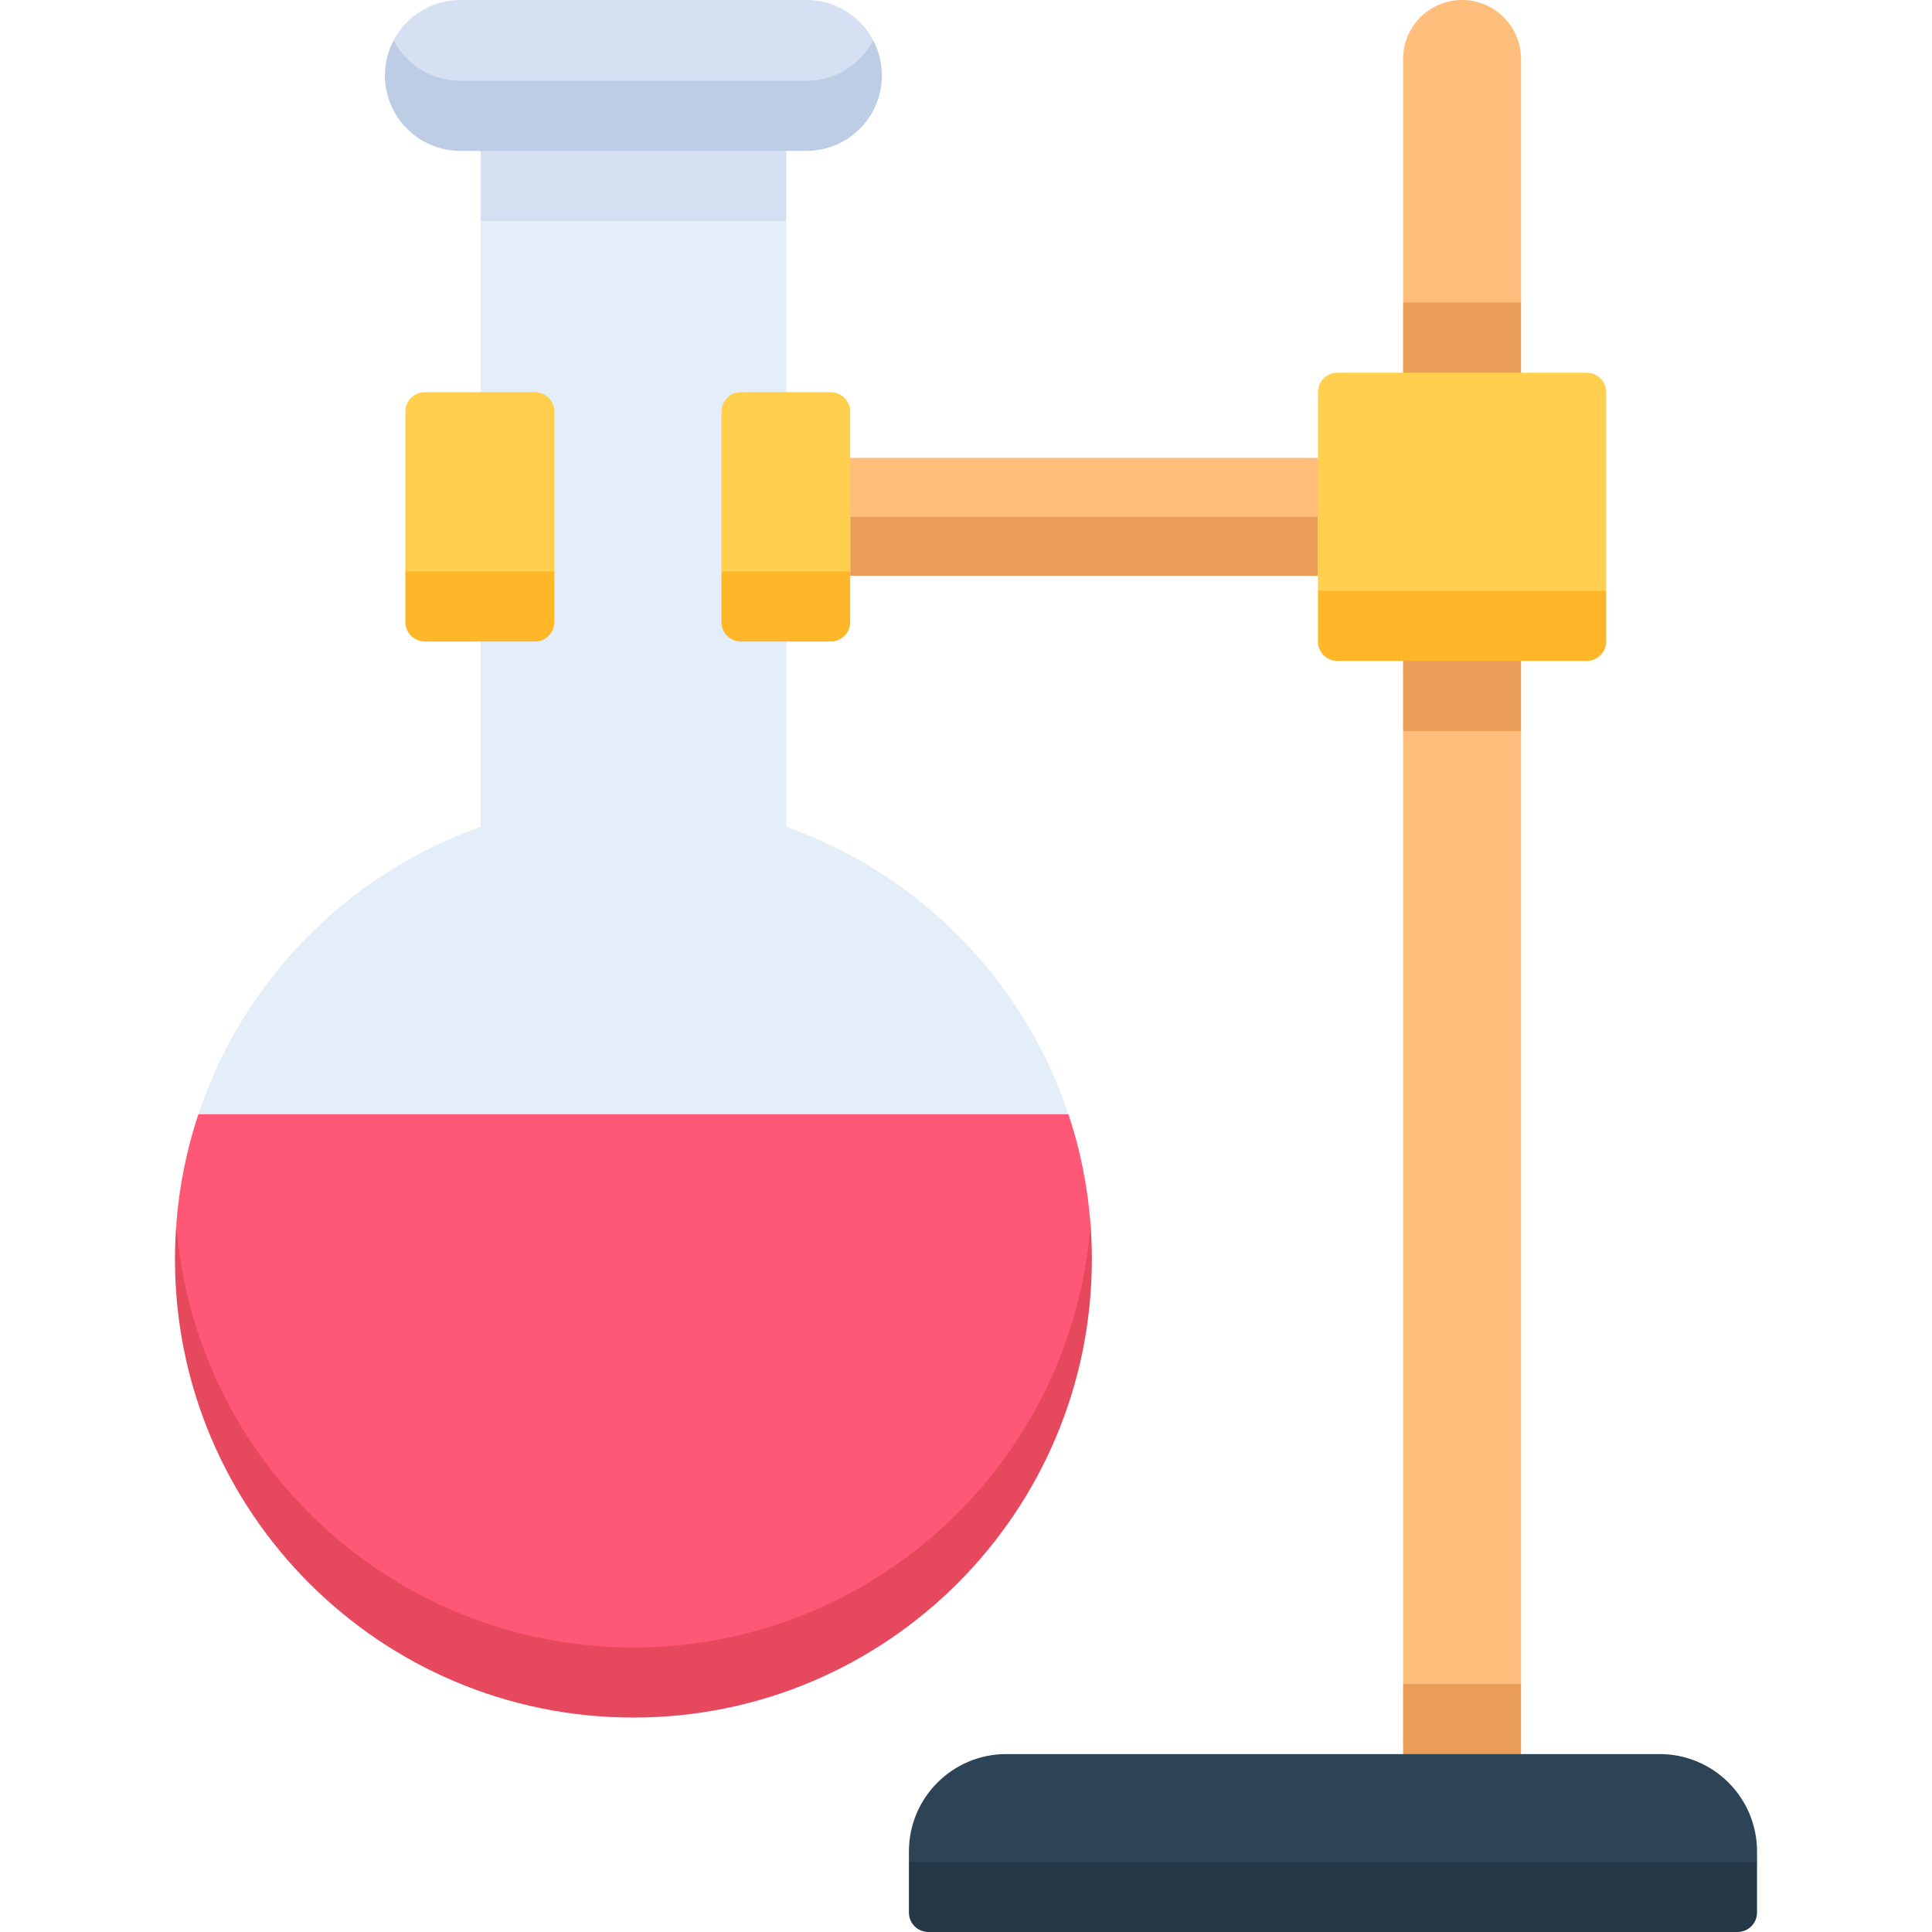 <svg id="Layer_1" enable-background="new 0 0 512 512" height="512" viewBox="0 0 512 512" width="512" xmlns="http://www.w3.org/2000/svg"><g><g><path d="m283.153 295.294c-11.82-35.508-39.577-63.733-74.795-76.182v-160.546l-40.498-9.29-40.497 9.29v160.546c-35.217 12.449-62.975 40.674-74.795 76.182l115.292 37.161z" fill="#e4eef9"/><path d="m287.289 143.306-61.978-6.338-9.29-7.801 9.29-7.828h123.956l9.29 8.247-9.29 7.382z" fill="#ffbe7c"/><path d="m225.311 136.968h123.956v15.629h-123.956z" fill="#ea9d57"/><path d="m371.833 446.267v-252.524l15.628-9.29 15.629 9.29v252.524l-15.629 9.291z" fill="#ffbe7c"/><path d="m371.833 464.848 15.628 9.29 15.629-9.29v-18.581h-31.257z" fill="#ea9d57"/><path d="m371.833 175.162v18.581h31.257v-18.581l-15.629-9.29z" fill="#ea9d57"/><path d="m371.833 80.192v-64.563c0-8.632 6.997-15.629 15.628-15.629 8.632 0 15.629 6.997 15.629 15.629v64.564l-15.629 9.29z" fill="#ffbe7c"/><path d="m371.833 80.192v18.581l15.628 9.29 15.629-9.29v-18.581z" fill="#ea9d57"/><g><path d="m208.358 39.986-40.497-9.291-40.497 9.291v18.58h80.994z" fill="#d5e0f2"/></g><path d="m167.861 445.884c121.493 0 121.376-118.365 121.148-121.401-.761-10.127-2.766-19.905-5.856-29.189h-230.584c-3.013 9.05-4.994 18.571-5.796 28.427-.268 3.284-.405 122.163 121.088 122.163z" fill="#ff5876"/><path d="m167.861 436.593c-63.941 0-116.345-49.396-121.135-112.11-.228 3.037-.357 6.102-.357 9.198 0 67.098 54.394 121.492 121.493 121.492 67.098 0 121.493-54.394 121.493-121.492 0-3.096-.129-6.161-.357-9.198-4.792 62.715-57.196 112.11-121.137 112.11z" fill="#e6485d"/><path d="m127.164 160.719-19.745-9.29v-42.342c0-2.85 2.311-5.161 5.161-5.161h29.167c2.851 0 5.161 2.311 5.161 5.161v42.342z" fill="#ffcf4d"/><path d="m208.25 160.719-17.062-9.29v-42.342c0-2.85 2.311-5.161 5.161-5.161h23.8c2.851 0 5.161 2.311 5.161 5.161v42.342z" fill="#ffcf4d"/><path d="m112.581 170.01h29.167c2.851 0 5.161-2.311 5.161-5.161v-13.419h-39.49v13.419c.001 2.85 2.311 5.161 5.162 5.161z" fill="#ffb629"/><path d="m196.349 170.01h23.8c2.85 0 5.161-2.311 5.161-5.161v-13.419h-34.123v13.419c.001 2.85 2.312 5.161 5.162 5.161z" fill="#ffb629"/><path d="m387.461 165.872-38.194-9.29v-52.647c0-2.851 2.311-5.161 5.161-5.161h66.067c2.85 0 5.161 2.311 5.161 5.161v52.647z" fill="#ffcf4d"/><path d="m354.428 175.162h66.066c2.851 0 5.161-2.311 5.161-5.161v-13.419h-76.389v13.419c.001 2.85 2.312 5.161 5.162 5.161z" fill="#ffb629"/><path d="m456.341 502.71h-206.178l-9.29-9.29v-2.765c0-14.253 11.554-25.807 25.806-25.807h173.146c14.253 0 25.807 11.554 25.807 25.807v2.765z" fill="#2d4456"/><path d="m246.034 512h214.436c2.851 0 5.161-2.311 5.161-5.161v-13.419h-224.759v13.419c0 2.85 2.311 5.161 5.162 5.161z" fill="#253847"/><path d="m213.72 30.695h-91.718c-17.705 0-17.705-19.998-17.705-19.998 3.346-6.36 10.019-10.697 17.705-10.697h91.718c7.686 0 14.359 4.337 17.705 10.697 0 0 0 19.998-17.705 19.998z" fill="#d5e0f2"/><path d="m213.72 21.405h-91.718c-7.686 0-14.349-4.342-17.695-10.703-1.461 2.777-2.298 5.935-2.298 9.29 0 11.042 8.951 19.993 19.993 19.993h91.718c11.042 0 19.993-8.951 19.993-19.993 0-3.356-.836-6.513-2.298-9.29-3.346 6.361-10.009 10.703-17.695 10.703z" fill="#bdcde5"/></g></g></svg>
